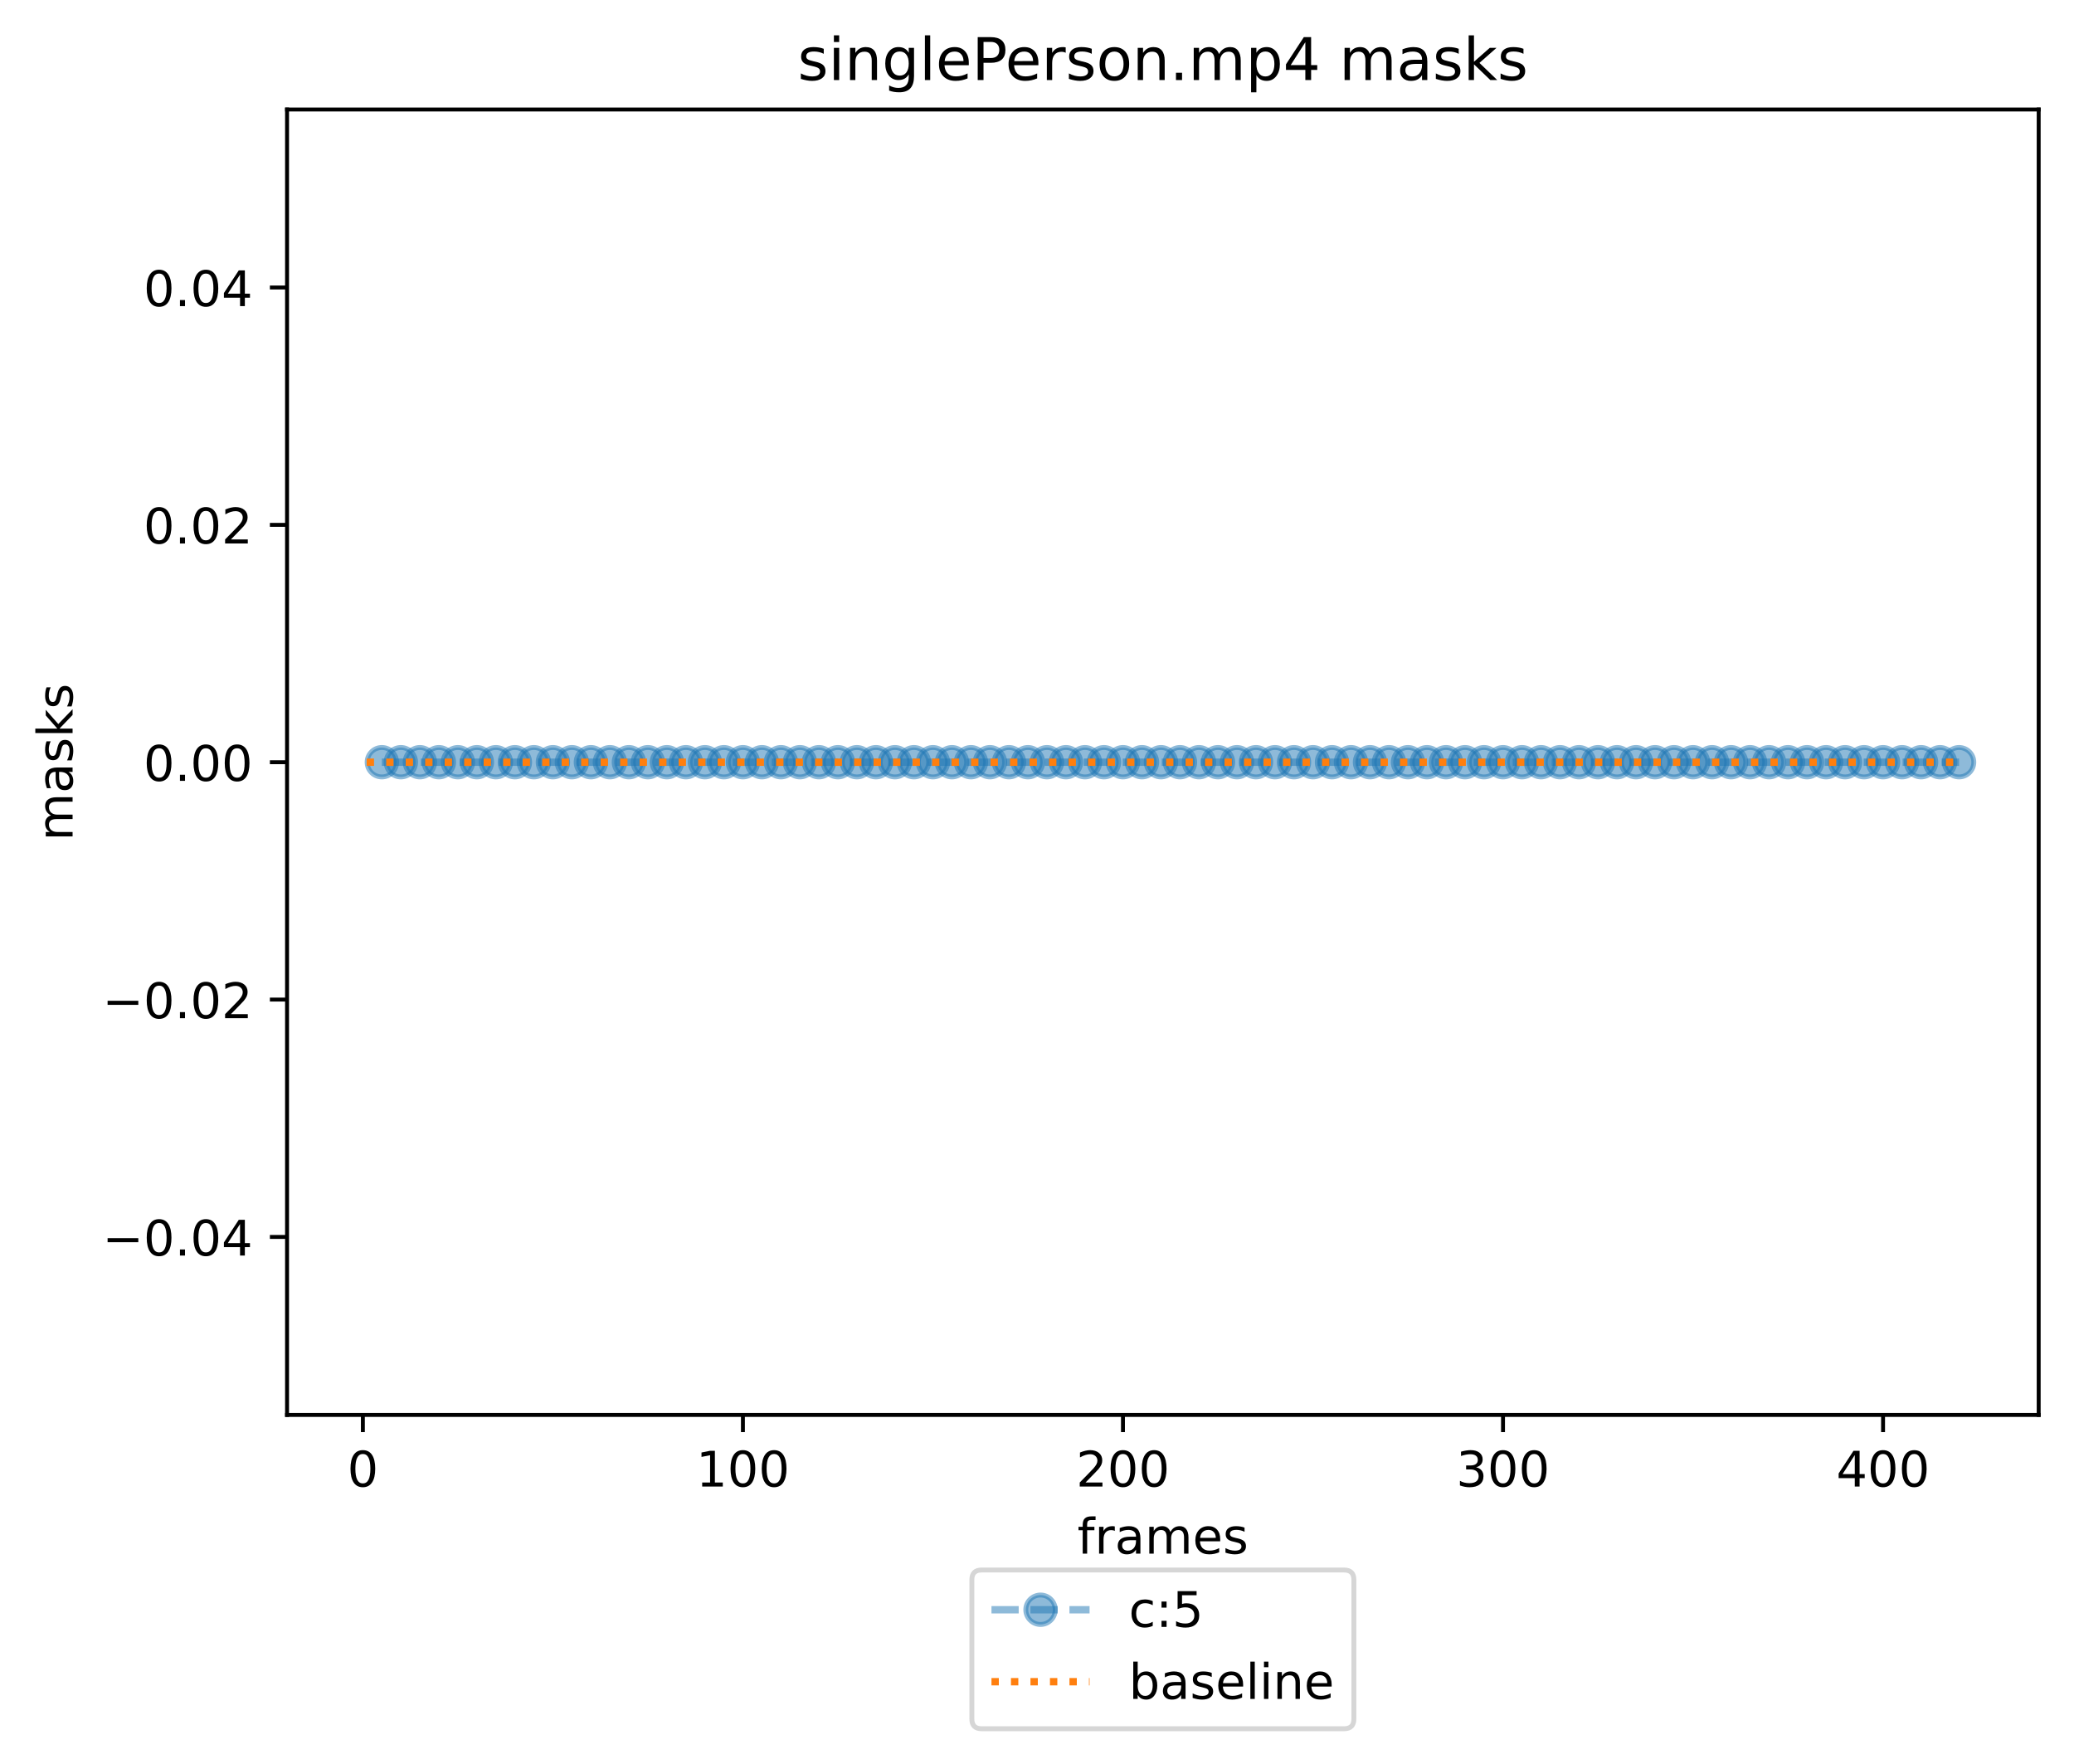 <?xml version="1.0" encoding="utf-8" standalone="no"?>
<!DOCTYPE svg PUBLIC "-//W3C//DTD SVG 1.1//EN"
  "http://www.w3.org/Graphics/SVG/1.1/DTD/svg11.dtd">
<!-- Created with matplotlib (https://matplotlib.org/) -->
<svg height="359.598pt" version="1.1" viewBox="0 0 422.843 359.598" width="422.843pt" xmlns="http://www.w3.org/2000/svg" xmlns:xlink="http://www.w3.org/1999/xlink">
 <defs>
  <style type="text/css">*{stroke-linecap:butt;stroke-linejoin:round;}</style>
 </defs>
 <g id="figure_1">
  <g id="patch_1">
   <path d="M 0 359.598 
L 422.843 359.598 
L 422.843 0 
L 0 0 
z
" style="fill:#ffffff;"/>
  </g>
  <g id="axes_1">
   <g id="patch_2">
    <path d="M 58.523 288.43 
L 415.643 288.43 
L 415.643 22.318 
L 58.523 22.318 
z
" style="fill:#ffffff;"/>
   </g>
   <g id="matplotlib.axis_1">
    <g id="xtick_1">
     <g id="line2d_1">
      <defs>
       <path d="M 0 0 
L 0 3.5 
" id="m4963a1ed75" style="stroke:#000000;stroke-width:0.8;"/>
      </defs>
      <g>
       <use style="stroke:#000000;stroke-width:0.8;" x="73.981" xlink:href="#m4963a1ed75" y="288.43"/>
      </g>
     </g>
     <g id="text_1">
      <!-- 0 -->
      <g transform="translate(70.8 303.029)scale(0.1 -0.1)">
       <defs>
        <path d="M 31.781 66.406 
Q 24.172 66.406 20.328 58.906 
Q 16.5 51.422 16.5 36.375 
Q 16.5 21.391 20.328 13.891 
Q 24.172 6.391 31.781 6.391 
Q 39.453 6.391 43.281 13.891 
Q 47.125 21.391 47.125 36.375 
Q 47.125 51.422 43.281 58.906 
Q 39.453 66.406 31.781 66.406 
z
M 31.781 74.219 
Q 44.047 74.219 50.516 64.516 
Q 56.984 54.828 56.984 36.375 
Q 56.984 17.969 50.516 8.266 
Q 44.047 -1.422 31.781 -1.422 
Q 19.531 -1.422 13.062 8.266 
Q 6.594 17.969 6.594 36.375 
Q 6.594 54.828 13.062 64.516 
Q 19.531 74.219 31.781 74.219 
z
" id="DejaVuSans-48"/>
       </defs>
       <use xlink:href="#DejaVuSans-48"/>
      </g>
     </g>
    </g>
    <g id="xtick_2">
     <g id="line2d_2">
      <g>
       <use style="stroke:#000000;stroke-width:0.8;" x="151.465" xlink:href="#m4963a1ed75" y="288.43"/>
      </g>
     </g>
     <g id="text_2">
      <!-- 100 -->
      <g transform="translate(141.921 303.029)scale(0.1 -0.1)">
       <defs>
        <path d="M 12.406 8.297 
L 28.516 8.297 
L 28.516 63.922 
L 10.984 60.406 
L 10.984 69.391 
L 28.422 72.906 
L 38.281 72.906 
L 38.281 8.297 
L 54.391 8.297 
L 54.391 0 
L 12.406 0 
z
" id="DejaVuSans-49"/>
       </defs>
       <use xlink:href="#DejaVuSans-49"/>
       <use x="63.623" xlink:href="#DejaVuSans-48"/>
       <use x="127.246" xlink:href="#DejaVuSans-48"/>
      </g>
     </g>
    </g>
    <g id="xtick_3">
     <g id="line2d_3">
      <g>
       <use style="stroke:#000000;stroke-width:0.8;" x="228.948" xlink:href="#m4963a1ed75" y="288.43"/>
      </g>
     </g>
     <g id="text_3">
      <!-- 200 -->
      <g transform="translate(219.404 303.029)scale(0.1 -0.1)">
       <defs>
        <path d="M 19.188 8.297 
L 53.609 8.297 
L 53.609 0 
L 7.328 0 
L 7.328 8.297 
Q 12.938 14.109 22.625 23.891 
Q 32.328 33.688 34.812 36.531 
Q 39.547 41.844 41.422 45.531 
Q 43.312 49.219 43.312 52.781 
Q 43.312 58.594 39.234 62.25 
Q 35.156 65.922 28.609 65.922 
Q 23.969 65.922 18.812 64.312 
Q 13.672 62.703 7.812 59.422 
L 7.812 69.391 
Q 13.766 71.781 18.938 73 
Q 24.125 74.219 28.422 74.219 
Q 39.75 74.219 46.484 68.547 
Q 53.219 62.891 53.219 53.422 
Q 53.219 48.922 51.531 44.891 
Q 49.859 40.875 45.406 35.406 
Q 44.188 33.984 37.641 27.219 
Q 31.109 20.453 19.188 8.297 
z
" id="DejaVuSans-50"/>
       </defs>
       <use xlink:href="#DejaVuSans-50"/>
       <use x="63.623" xlink:href="#DejaVuSans-48"/>
       <use x="127.246" xlink:href="#DejaVuSans-48"/>
      </g>
     </g>
    </g>
    <g id="xtick_4">
     <g id="line2d_4">
      <g>
       <use style="stroke:#000000;stroke-width:0.8;" x="306.431" xlink:href="#m4963a1ed75" y="288.43"/>
      </g>
     </g>
     <g id="text_4">
      <!-- 300 -->
      <g transform="translate(296.887 303.029)scale(0.1 -0.1)">
       <defs>
        <path d="M 40.578 39.312 
Q 47.656 37.797 51.625 33 
Q 55.609 28.219 55.609 21.188 
Q 55.609 10.406 48.188 4.484 
Q 40.766 -1.422 27.094 -1.422 
Q 22.516 -1.422 17.656 -0.516 
Q 12.797 0.391 7.625 2.203 
L 7.625 11.719 
Q 11.719 9.328 16.594 8.109 
Q 21.484 6.891 26.812 6.891 
Q 36.078 6.891 40.938 10.547 
Q 45.797 14.203 45.797 21.188 
Q 45.797 27.641 41.281 31.266 
Q 36.766 34.906 28.719 34.906 
L 20.219 34.906 
L 20.219 43.016 
L 29.109 43.016 
Q 36.375 43.016 40.234 45.922 
Q 44.094 48.828 44.094 54.297 
Q 44.094 59.906 40.109 62.906 
Q 36.141 65.922 28.719 65.922 
Q 24.656 65.922 20.016 65.031 
Q 15.375 64.156 9.812 62.312 
L 9.812 71.094 
Q 15.438 72.656 20.344 73.438 
Q 25.25 74.219 29.594 74.219 
Q 40.828 74.219 47.359 69.109 
Q 53.906 64.016 53.906 55.328 
Q 53.906 49.266 50.438 45.094 
Q 46.969 40.922 40.578 39.312 
z
" id="DejaVuSans-51"/>
       </defs>
       <use xlink:href="#DejaVuSans-51"/>
       <use x="63.623" xlink:href="#DejaVuSans-48"/>
       <use x="127.246" xlink:href="#DejaVuSans-48"/>
      </g>
     </g>
    </g>
    <g id="xtick_5">
     <g id="line2d_5">
      <g>
       <use style="stroke:#000000;stroke-width:0.8;" x="383.914" xlink:href="#m4963a1ed75" y="288.43"/>
      </g>
     </g>
     <g id="text_5">
      <!-- 400 -->
      <g transform="translate(374.37 303.029)scale(0.1 -0.1)">
       <defs>
        <path d="M 37.797 64.312 
L 12.891 25.391 
L 37.797 25.391 
z
M 35.203 72.906 
L 47.609 72.906 
L 47.609 25.391 
L 58.016 25.391 
L 58.016 17.188 
L 47.609 17.188 
L 47.609 0 
L 37.797 0 
L 37.797 17.188 
L 4.891 17.188 
L 4.891 26.703 
z
" id="DejaVuSans-52"/>
       </defs>
       <use xlink:href="#DejaVuSans-52"/>
       <use x="63.623" xlink:href="#DejaVuSans-48"/>
       <use x="127.246" xlink:href="#DejaVuSans-48"/>
      </g>
     </g>
    </g>
    <g id="text_6">
     <!-- frames -->
     <g transform="translate(219.652 316.707)scale(0.1 -0.1)">
      <defs>
       <path d="M 37.109 75.984 
L 37.109 68.5 
L 28.516 68.5 
Q 23.688 68.5 21.797 66.547 
Q 19.922 64.594 19.922 59.516 
L 19.922 54.688 
L 34.719 54.688 
L 34.719 47.703 
L 19.922 47.703 
L 19.922 0 
L 10.891 0 
L 10.891 47.703 
L 2.297 47.703 
L 2.297 54.688 
L 10.891 54.688 
L 10.891 58.5 
Q 10.891 67.625 15.141 71.797 
Q 19.391 75.984 28.609 75.984 
z
" id="DejaVuSans-102"/>
       <path d="M 41.109 46.297 
Q 39.594 47.172 37.812 47.578 
Q 36.031 48 33.891 48 
Q 26.266 48 22.188 43.047 
Q 18.109 38.094 18.109 28.812 
L 18.109 0 
L 9.078 0 
L 9.078 54.688 
L 18.109 54.688 
L 18.109 46.188 
Q 20.953 51.172 25.484 53.578 
Q 30.031 56 36.531 56 
Q 37.453 56 38.578 55.875 
Q 39.703 55.766 41.062 55.516 
z
" id="DejaVuSans-114"/>
       <path d="M 34.281 27.484 
Q 23.391 27.484 19.188 25 
Q 14.984 22.516 14.984 16.5 
Q 14.984 11.719 18.141 8.906 
Q 21.297 6.109 26.703 6.109 
Q 34.188 6.109 38.703 11.406 
Q 43.219 16.703 43.219 25.484 
L 43.219 27.484 
z
M 52.203 31.203 
L 52.203 0 
L 43.219 0 
L 43.219 8.297 
Q 40.141 3.328 35.547 0.953 
Q 30.953 -1.422 24.312 -1.422 
Q 15.922 -1.422 10.953 3.297 
Q 6 8.016 6 15.922 
Q 6 25.141 12.172 29.828 
Q 18.359 34.516 30.609 34.516 
L 43.219 34.516 
L 43.219 35.406 
Q 43.219 41.609 39.141 45 
Q 35.062 48.391 27.688 48.391 
Q 23 48.391 18.547 47.266 
Q 14.109 46.141 10.016 43.891 
L 10.016 52.203 
Q 14.938 54.109 19.578 55.047 
Q 24.219 56 28.609 56 
Q 40.484 56 46.344 49.844 
Q 52.203 43.703 52.203 31.203 
z
" id="DejaVuSans-97"/>
       <path d="M 52 44.188 
Q 55.375 50.25 60.062 53.125 
Q 64.75 56 71.094 56 
Q 79.641 56 84.281 50.016 
Q 88.922 44.047 88.922 33.016 
L 88.922 0 
L 79.891 0 
L 79.891 32.719 
Q 79.891 40.578 77.094 44.375 
Q 74.312 48.188 68.609 48.188 
Q 61.625 48.188 57.562 43.547 
Q 53.516 38.922 53.516 30.906 
L 53.516 0 
L 44.484 0 
L 44.484 32.719 
Q 44.484 40.625 41.703 44.406 
Q 38.922 48.188 33.109 48.188 
Q 26.219 48.188 22.156 43.531 
Q 18.109 38.875 18.109 30.906 
L 18.109 0 
L 9.078 0 
L 9.078 54.688 
L 18.109 54.688 
L 18.109 46.188 
Q 21.188 51.219 25.484 53.609 
Q 29.781 56 35.688 56 
Q 41.656 56 45.828 52.969 
Q 50 49.953 52 44.188 
z
" id="DejaVuSans-109"/>
       <path d="M 56.203 29.594 
L 56.203 25.203 
L 14.891 25.203 
Q 15.484 15.922 20.484 11.062 
Q 25.484 6.203 34.422 6.203 
Q 39.594 6.203 44.453 7.469 
Q 49.312 8.734 54.109 11.281 
L 54.109 2.781 
Q 49.266 0.734 44.188 -0.344 
Q 39.109 -1.422 33.891 -1.422 
Q 20.797 -1.422 13.156 6.188 
Q 5.516 13.812 5.516 26.812 
Q 5.516 40.234 12.766 48.109 
Q 20.016 56 32.328 56 
Q 43.359 56 49.781 48.891 
Q 56.203 41.797 56.203 29.594 
z
M 47.219 32.234 
Q 47.125 39.594 43.094 43.984 
Q 39.062 48.391 32.422 48.391 
Q 24.906 48.391 20.391 44.141 
Q 15.875 39.891 15.188 32.172 
z
" id="DejaVuSans-101"/>
       <path d="M 44.281 53.078 
L 44.281 44.578 
Q 40.484 46.531 36.375 47.5 
Q 32.281 48.484 27.875 48.484 
Q 21.188 48.484 17.844 46.438 
Q 14.5 44.391 14.5 40.281 
Q 14.5 37.156 16.891 35.375 
Q 19.281 33.594 26.516 31.984 
L 29.594 31.297 
Q 39.156 29.25 43.188 25.516 
Q 47.219 21.781 47.219 15.094 
Q 47.219 7.469 41.188 3.016 
Q 35.156 -1.422 24.609 -1.422 
Q 20.219 -1.422 15.453 -0.562 
Q 10.688 0.297 5.422 2 
L 5.422 11.281 
Q 10.406 8.688 15.234 7.391 
Q 20.062 6.109 24.812 6.109 
Q 31.156 6.109 34.562 8.281 
Q 37.984 10.453 37.984 14.406 
Q 37.984 18.062 35.516 20.016 
Q 33.062 21.969 24.703 23.781 
L 21.578 24.516 
Q 13.234 26.266 9.516 29.906 
Q 5.812 33.547 5.812 39.891 
Q 5.812 47.609 11.281 51.797 
Q 16.75 56 26.812 56 
Q 31.781 56 36.172 55.266 
Q 40.578 54.547 44.281 53.078 
z
" id="DejaVuSans-115"/>
      </defs>
      <use xlink:href="#DejaVuSans-102"/>
      <use x="35.205" xlink:href="#DejaVuSans-114"/>
      <use x="76.318" xlink:href="#DejaVuSans-97"/>
      <use x="137.598" xlink:href="#DejaVuSans-109"/>
      <use x="235.01" xlink:href="#DejaVuSans-101"/>
      <use x="296.533" xlink:href="#DejaVuSans-115"/>
     </g>
    </g>
   </g>
   <g id="matplotlib.axis_2">
    <g id="ytick_1">
     <g id="line2d_6">
      <defs>
       <path d="M 0 0 
L -3.5 0 
" id="m578eea8a99" style="stroke:#000000;stroke-width:0.8;"/>
      </defs>
      <g>
       <use style="stroke:#000000;stroke-width:0.8;" x="58.523" xlink:href="#m578eea8a99" y="252.142"/>
      </g>
     </g>
     <g id="text_7">
      <!-- −0.04 -->
      <g transform="translate(20.878 255.941)scale(0.1 -0.1)">
       <defs>
        <path d="M 10.594 35.5 
L 73.188 35.5 
L 73.188 27.203 
L 10.594 27.203 
z
" id="DejaVuSans-8722"/>
        <path d="M 10.688 12.406 
L 21 12.406 
L 21 0 
L 10.688 0 
z
" id="DejaVuSans-46"/>
       </defs>
       <use xlink:href="#DejaVuSans-8722"/>
       <use x="83.789" xlink:href="#DejaVuSans-48"/>
       <use x="147.412" xlink:href="#DejaVuSans-46"/>
       <use x="179.199" xlink:href="#DejaVuSans-48"/>
       <use x="242.822" xlink:href="#DejaVuSans-52"/>
      </g>
     </g>
    </g>
    <g id="ytick_2">
     <g id="line2d_7">
      <g>
       <use style="stroke:#000000;stroke-width:0.8;" x="58.523" xlink:href="#m578eea8a99" y="203.758"/>
      </g>
     </g>
     <g id="text_8">
      <!-- −0.02 -->
      <g transform="translate(20.878 207.557)scale(0.1 -0.1)">
       <use xlink:href="#DejaVuSans-8722"/>
       <use x="83.789" xlink:href="#DejaVuSans-48"/>
       <use x="147.412" xlink:href="#DejaVuSans-46"/>
       <use x="179.199" xlink:href="#DejaVuSans-48"/>
       <use x="242.822" xlink:href="#DejaVuSans-50"/>
      </g>
     </g>
    </g>
    <g id="ytick_3">
     <g id="line2d_8">
      <g>
       <use style="stroke:#000000;stroke-width:0.8;" x="58.523" xlink:href="#m578eea8a99" y="155.374"/>
      </g>
     </g>
     <g id="text_9">
      <!-- 0.00 -->
      <g transform="translate(29.258 159.173)scale(0.1 -0.1)">
       <use xlink:href="#DejaVuSans-48"/>
       <use x="63.623" xlink:href="#DejaVuSans-46"/>
       <use x="95.41" xlink:href="#DejaVuSans-48"/>
       <use x="159.033" xlink:href="#DejaVuSans-48"/>
      </g>
     </g>
    </g>
    <g id="ytick_4">
     <g id="line2d_9">
      <g>
       <use style="stroke:#000000;stroke-width:0.8;" x="58.523" xlink:href="#m578eea8a99" y="106.99"/>
      </g>
     </g>
     <g id="text_10">
      <!-- 0.02 -->
      <g transform="translate(29.258 110.789)scale(0.1 -0.1)">
       <use xlink:href="#DejaVuSans-48"/>
       <use x="63.623" xlink:href="#DejaVuSans-46"/>
       <use x="95.41" xlink:href="#DejaVuSans-48"/>
       <use x="159.033" xlink:href="#DejaVuSans-50"/>
      </g>
     </g>
    </g>
    <g id="ytick_5">
     <g id="line2d_10">
      <g>
       <use style="stroke:#000000;stroke-width:0.8;" x="58.523" xlink:href="#m578eea8a99" y="58.606"/>
      </g>
     </g>
     <g id="text_11">
      <!-- 0.04 -->
      <g transform="translate(29.258 62.405)scale(0.1 -0.1)">
       <use xlink:href="#DejaVuSans-48"/>
       <use x="63.623" xlink:href="#DejaVuSans-46"/>
       <use x="95.41" xlink:href="#DejaVuSans-48"/>
       <use x="159.033" xlink:href="#DejaVuSans-52"/>
      </g>
     </g>
    </g>
    <g id="text_12">
     <!-- masks -->
     <g transform="translate(14.798 171.413)rotate(-90)scale(0.1 -0.1)">
      <defs>
       <path d="M 9.078 75.984 
L 18.109 75.984 
L 18.109 31.109 
L 44.922 54.688 
L 56.391 54.688 
L 27.391 29.109 
L 57.625 0 
L 45.906 0 
L 18.109 26.703 
L 18.109 0 
L 9.078 0 
z
" id="DejaVuSans-107"/>
      </defs>
      <use xlink:href="#DejaVuSans-109"/>
      <use x="97.412" xlink:href="#DejaVuSans-97"/>
      <use x="158.691" xlink:href="#DejaVuSans-115"/>
      <use x="210.791" xlink:href="#DejaVuSans-107"/>
      <use x="268.701" xlink:href="#DejaVuSans-115"/>
     </g>
    </g>
   </g>
   <g id="line2d_11">
    <path clip-path="url(#p269ab4697e)" d="M 77.855 155.374 
L 81.73 155.374 
L 85.604 155.374 
L 89.478 155.374 
L 93.352 155.374 
L 97.226 155.374 
L 101.1 155.374 
L 104.975 155.374 
L 108.849 155.374 
L 112.723 155.374 
L 116.597 155.374 
L 120.471 155.374 
L 124.345 155.374 
L 128.22 155.374 
L 132.094 155.374 
L 135.968 155.374 
L 139.842 155.374 
L 143.716 155.374 
L 147.59 155.374 
L 151.465 155.374 
L 155.339 155.374 
L 159.213 155.374 
L 163.087 155.374 
L 166.961 155.374 
L 170.835 155.374 
L 174.709 155.374 
L 178.584 155.374 
L 182.458 155.374 
L 186.332 155.374 
L 190.206 155.374 
L 194.08 155.374 
L 197.954 155.374 
L 201.829 155.374 
L 205.703 155.374 
L 209.577 155.374 
L 213.451 155.374 
L 217.325 155.374 
L 221.199 155.374 
L 225.074 155.374 
L 228.948 155.374 
L 232.822 155.374 
L 236.696 155.374 
L 240.57 155.374 
L 244.444 155.374 
L 248.318 155.374 
L 252.193 155.374 
L 256.067 155.374 
L 259.941 155.374 
L 263.815 155.374 
L 267.689 155.374 
L 271.563 155.374 
L 275.438 155.374 
L 279.312 155.374 
L 283.186 155.374 
L 287.06 155.374 
L 290.934 155.374 
L 294.808 155.374 
L 298.683 155.374 
L 302.557 155.374 
L 306.431 155.374 
L 310.305 155.374 
L 314.179 155.374 
L 318.053 155.374 
L 321.928 155.374 
L 325.802 155.374 
L 329.676 155.374 
L 333.55 155.374 
L 337.424 155.374 
L 341.298 155.374 
L 345.172 155.374 
L 349.047 155.374 
L 352.921 155.374 
L 356.795 155.374 
L 360.669 155.374 
L 364.543 155.374 
L 368.417 155.374 
L 372.292 155.374 
L 376.166 155.374 
L 380.04 155.374 
L 383.914 155.374 
L 387.788 155.374 
L 391.662 155.374 
L 395.537 155.374 
L 399.411 155.374 
" style="fill:none;stroke:#1f77b4;stroke-dasharray:5.55,2.4;stroke-dashoffset:0;stroke-opacity:0.5;stroke-width:1.5;"/>
    <defs>
     <path d="M 0 3 
C 0.796 3 1.559 2.684 2.121 2.121 
C 2.684 1.559 3 0.796 3 0 
C 3 -0.796 2.684 -1.559 2.121 -2.121 
C 1.559 -2.684 0.796 -3 0 -3 
C -0.796 -3 -1.559 -2.684 -2.121 -2.121 
C -2.684 -1.559 -3 -0.796 -3 0 
C -3 0.796 -2.684 1.559 -2.121 2.121 
C -1.559 2.684 -0.796 3 0 3 
z
" id="m09ab91abd8" style="stroke:#1f77b4;stroke-opacity:0.5;"/>
    </defs>
    <g clip-path="url(#p269ab4697e)">
     <use style="fill:#1f77b4;fill-opacity:0.5;stroke:#1f77b4;stroke-opacity:0.5;" x="77.855" xlink:href="#m09ab91abd8" y="155.374"/>
     <use style="fill:#1f77b4;fill-opacity:0.5;stroke:#1f77b4;stroke-opacity:0.5;" x="81.73" xlink:href="#m09ab91abd8" y="155.374"/>
     <use style="fill:#1f77b4;fill-opacity:0.5;stroke:#1f77b4;stroke-opacity:0.5;" x="85.604" xlink:href="#m09ab91abd8" y="155.374"/>
     <use style="fill:#1f77b4;fill-opacity:0.5;stroke:#1f77b4;stroke-opacity:0.5;" x="89.478" xlink:href="#m09ab91abd8" y="155.374"/>
     <use style="fill:#1f77b4;fill-opacity:0.5;stroke:#1f77b4;stroke-opacity:0.5;" x="93.352" xlink:href="#m09ab91abd8" y="155.374"/>
     <use style="fill:#1f77b4;fill-opacity:0.5;stroke:#1f77b4;stroke-opacity:0.5;" x="97.226" xlink:href="#m09ab91abd8" y="155.374"/>
     <use style="fill:#1f77b4;fill-opacity:0.5;stroke:#1f77b4;stroke-opacity:0.5;" x="101.1" xlink:href="#m09ab91abd8" y="155.374"/>
     <use style="fill:#1f77b4;fill-opacity:0.5;stroke:#1f77b4;stroke-opacity:0.5;" x="104.975" xlink:href="#m09ab91abd8" y="155.374"/>
     <use style="fill:#1f77b4;fill-opacity:0.5;stroke:#1f77b4;stroke-opacity:0.5;" x="108.849" xlink:href="#m09ab91abd8" y="155.374"/>
     <use style="fill:#1f77b4;fill-opacity:0.5;stroke:#1f77b4;stroke-opacity:0.5;" x="112.723" xlink:href="#m09ab91abd8" y="155.374"/>
     <use style="fill:#1f77b4;fill-opacity:0.5;stroke:#1f77b4;stroke-opacity:0.5;" x="116.597" xlink:href="#m09ab91abd8" y="155.374"/>
     <use style="fill:#1f77b4;fill-opacity:0.5;stroke:#1f77b4;stroke-opacity:0.5;" x="120.471" xlink:href="#m09ab91abd8" y="155.374"/>
     <use style="fill:#1f77b4;fill-opacity:0.5;stroke:#1f77b4;stroke-opacity:0.5;" x="124.345" xlink:href="#m09ab91abd8" y="155.374"/>
     <use style="fill:#1f77b4;fill-opacity:0.5;stroke:#1f77b4;stroke-opacity:0.5;" x="128.22" xlink:href="#m09ab91abd8" y="155.374"/>
     <use style="fill:#1f77b4;fill-opacity:0.5;stroke:#1f77b4;stroke-opacity:0.5;" x="132.094" xlink:href="#m09ab91abd8" y="155.374"/>
     <use style="fill:#1f77b4;fill-opacity:0.5;stroke:#1f77b4;stroke-opacity:0.5;" x="135.968" xlink:href="#m09ab91abd8" y="155.374"/>
     <use style="fill:#1f77b4;fill-opacity:0.5;stroke:#1f77b4;stroke-opacity:0.5;" x="139.842" xlink:href="#m09ab91abd8" y="155.374"/>
     <use style="fill:#1f77b4;fill-opacity:0.5;stroke:#1f77b4;stroke-opacity:0.5;" x="143.716" xlink:href="#m09ab91abd8" y="155.374"/>
     <use style="fill:#1f77b4;fill-opacity:0.5;stroke:#1f77b4;stroke-opacity:0.5;" x="147.59" xlink:href="#m09ab91abd8" y="155.374"/>
     <use style="fill:#1f77b4;fill-opacity:0.5;stroke:#1f77b4;stroke-opacity:0.5;" x="151.465" xlink:href="#m09ab91abd8" y="155.374"/>
     <use style="fill:#1f77b4;fill-opacity:0.5;stroke:#1f77b4;stroke-opacity:0.5;" x="155.339" xlink:href="#m09ab91abd8" y="155.374"/>
     <use style="fill:#1f77b4;fill-opacity:0.5;stroke:#1f77b4;stroke-opacity:0.5;" x="159.213" xlink:href="#m09ab91abd8" y="155.374"/>
     <use style="fill:#1f77b4;fill-opacity:0.5;stroke:#1f77b4;stroke-opacity:0.5;" x="163.087" xlink:href="#m09ab91abd8" y="155.374"/>
     <use style="fill:#1f77b4;fill-opacity:0.5;stroke:#1f77b4;stroke-opacity:0.5;" x="166.961" xlink:href="#m09ab91abd8" y="155.374"/>
     <use style="fill:#1f77b4;fill-opacity:0.5;stroke:#1f77b4;stroke-opacity:0.5;" x="170.835" xlink:href="#m09ab91abd8" y="155.374"/>
     <use style="fill:#1f77b4;fill-opacity:0.5;stroke:#1f77b4;stroke-opacity:0.5;" x="174.709" xlink:href="#m09ab91abd8" y="155.374"/>
     <use style="fill:#1f77b4;fill-opacity:0.5;stroke:#1f77b4;stroke-opacity:0.5;" x="178.584" xlink:href="#m09ab91abd8" y="155.374"/>
     <use style="fill:#1f77b4;fill-opacity:0.5;stroke:#1f77b4;stroke-opacity:0.5;" x="182.458" xlink:href="#m09ab91abd8" y="155.374"/>
     <use style="fill:#1f77b4;fill-opacity:0.5;stroke:#1f77b4;stroke-opacity:0.5;" x="186.332" xlink:href="#m09ab91abd8" y="155.374"/>
     <use style="fill:#1f77b4;fill-opacity:0.5;stroke:#1f77b4;stroke-opacity:0.5;" x="190.206" xlink:href="#m09ab91abd8" y="155.374"/>
     <use style="fill:#1f77b4;fill-opacity:0.5;stroke:#1f77b4;stroke-opacity:0.5;" x="194.08" xlink:href="#m09ab91abd8" y="155.374"/>
     <use style="fill:#1f77b4;fill-opacity:0.5;stroke:#1f77b4;stroke-opacity:0.5;" x="197.954" xlink:href="#m09ab91abd8" y="155.374"/>
     <use style="fill:#1f77b4;fill-opacity:0.5;stroke:#1f77b4;stroke-opacity:0.5;" x="201.829" xlink:href="#m09ab91abd8" y="155.374"/>
     <use style="fill:#1f77b4;fill-opacity:0.5;stroke:#1f77b4;stroke-opacity:0.5;" x="205.703" xlink:href="#m09ab91abd8" y="155.374"/>
     <use style="fill:#1f77b4;fill-opacity:0.5;stroke:#1f77b4;stroke-opacity:0.5;" x="209.577" xlink:href="#m09ab91abd8" y="155.374"/>
     <use style="fill:#1f77b4;fill-opacity:0.5;stroke:#1f77b4;stroke-opacity:0.5;" x="213.451" xlink:href="#m09ab91abd8" y="155.374"/>
     <use style="fill:#1f77b4;fill-opacity:0.5;stroke:#1f77b4;stroke-opacity:0.5;" x="217.325" xlink:href="#m09ab91abd8" y="155.374"/>
     <use style="fill:#1f77b4;fill-opacity:0.5;stroke:#1f77b4;stroke-opacity:0.5;" x="221.199" xlink:href="#m09ab91abd8" y="155.374"/>
     <use style="fill:#1f77b4;fill-opacity:0.5;stroke:#1f77b4;stroke-opacity:0.5;" x="225.074" xlink:href="#m09ab91abd8" y="155.374"/>
     <use style="fill:#1f77b4;fill-opacity:0.5;stroke:#1f77b4;stroke-opacity:0.5;" x="228.948" xlink:href="#m09ab91abd8" y="155.374"/>
     <use style="fill:#1f77b4;fill-opacity:0.5;stroke:#1f77b4;stroke-opacity:0.5;" x="232.822" xlink:href="#m09ab91abd8" y="155.374"/>
     <use style="fill:#1f77b4;fill-opacity:0.5;stroke:#1f77b4;stroke-opacity:0.5;" x="236.696" xlink:href="#m09ab91abd8" y="155.374"/>
     <use style="fill:#1f77b4;fill-opacity:0.5;stroke:#1f77b4;stroke-opacity:0.5;" x="240.57" xlink:href="#m09ab91abd8" y="155.374"/>
     <use style="fill:#1f77b4;fill-opacity:0.5;stroke:#1f77b4;stroke-opacity:0.5;" x="244.444" xlink:href="#m09ab91abd8" y="155.374"/>
     <use style="fill:#1f77b4;fill-opacity:0.5;stroke:#1f77b4;stroke-opacity:0.5;" x="248.318" xlink:href="#m09ab91abd8" y="155.374"/>
     <use style="fill:#1f77b4;fill-opacity:0.5;stroke:#1f77b4;stroke-opacity:0.5;" x="252.193" xlink:href="#m09ab91abd8" y="155.374"/>
     <use style="fill:#1f77b4;fill-opacity:0.5;stroke:#1f77b4;stroke-opacity:0.5;" x="256.067" xlink:href="#m09ab91abd8" y="155.374"/>
     <use style="fill:#1f77b4;fill-opacity:0.5;stroke:#1f77b4;stroke-opacity:0.5;" x="259.941" xlink:href="#m09ab91abd8" y="155.374"/>
     <use style="fill:#1f77b4;fill-opacity:0.5;stroke:#1f77b4;stroke-opacity:0.5;" x="263.815" xlink:href="#m09ab91abd8" y="155.374"/>
     <use style="fill:#1f77b4;fill-opacity:0.5;stroke:#1f77b4;stroke-opacity:0.5;" x="267.689" xlink:href="#m09ab91abd8" y="155.374"/>
     <use style="fill:#1f77b4;fill-opacity:0.5;stroke:#1f77b4;stroke-opacity:0.5;" x="271.563" xlink:href="#m09ab91abd8" y="155.374"/>
     <use style="fill:#1f77b4;fill-opacity:0.5;stroke:#1f77b4;stroke-opacity:0.5;" x="275.438" xlink:href="#m09ab91abd8" y="155.374"/>
     <use style="fill:#1f77b4;fill-opacity:0.5;stroke:#1f77b4;stroke-opacity:0.5;" x="279.312" xlink:href="#m09ab91abd8" y="155.374"/>
     <use style="fill:#1f77b4;fill-opacity:0.5;stroke:#1f77b4;stroke-opacity:0.5;" x="283.186" xlink:href="#m09ab91abd8" y="155.374"/>
     <use style="fill:#1f77b4;fill-opacity:0.5;stroke:#1f77b4;stroke-opacity:0.5;" x="287.06" xlink:href="#m09ab91abd8" y="155.374"/>
     <use style="fill:#1f77b4;fill-opacity:0.5;stroke:#1f77b4;stroke-opacity:0.5;" x="290.934" xlink:href="#m09ab91abd8" y="155.374"/>
     <use style="fill:#1f77b4;fill-opacity:0.5;stroke:#1f77b4;stroke-opacity:0.5;" x="294.808" xlink:href="#m09ab91abd8" y="155.374"/>
     <use style="fill:#1f77b4;fill-opacity:0.5;stroke:#1f77b4;stroke-opacity:0.5;" x="298.683" xlink:href="#m09ab91abd8" y="155.374"/>
     <use style="fill:#1f77b4;fill-opacity:0.5;stroke:#1f77b4;stroke-opacity:0.5;" x="302.557" xlink:href="#m09ab91abd8" y="155.374"/>
     <use style="fill:#1f77b4;fill-opacity:0.5;stroke:#1f77b4;stroke-opacity:0.5;" x="306.431" xlink:href="#m09ab91abd8" y="155.374"/>
     <use style="fill:#1f77b4;fill-opacity:0.5;stroke:#1f77b4;stroke-opacity:0.5;" x="310.305" xlink:href="#m09ab91abd8" y="155.374"/>
     <use style="fill:#1f77b4;fill-opacity:0.5;stroke:#1f77b4;stroke-opacity:0.5;" x="314.179" xlink:href="#m09ab91abd8" y="155.374"/>
     <use style="fill:#1f77b4;fill-opacity:0.5;stroke:#1f77b4;stroke-opacity:0.5;" x="318.053" xlink:href="#m09ab91abd8" y="155.374"/>
     <use style="fill:#1f77b4;fill-opacity:0.5;stroke:#1f77b4;stroke-opacity:0.5;" x="321.928" xlink:href="#m09ab91abd8" y="155.374"/>
     <use style="fill:#1f77b4;fill-opacity:0.5;stroke:#1f77b4;stroke-opacity:0.5;" x="325.802" xlink:href="#m09ab91abd8" y="155.374"/>
     <use style="fill:#1f77b4;fill-opacity:0.5;stroke:#1f77b4;stroke-opacity:0.5;" x="329.676" xlink:href="#m09ab91abd8" y="155.374"/>
     <use style="fill:#1f77b4;fill-opacity:0.5;stroke:#1f77b4;stroke-opacity:0.5;" x="333.55" xlink:href="#m09ab91abd8" y="155.374"/>
     <use style="fill:#1f77b4;fill-opacity:0.5;stroke:#1f77b4;stroke-opacity:0.5;" x="337.424" xlink:href="#m09ab91abd8" y="155.374"/>
     <use style="fill:#1f77b4;fill-opacity:0.5;stroke:#1f77b4;stroke-opacity:0.5;" x="341.298" xlink:href="#m09ab91abd8" y="155.374"/>
     <use style="fill:#1f77b4;fill-opacity:0.5;stroke:#1f77b4;stroke-opacity:0.5;" x="345.172" xlink:href="#m09ab91abd8" y="155.374"/>
     <use style="fill:#1f77b4;fill-opacity:0.5;stroke:#1f77b4;stroke-opacity:0.5;" x="349.047" xlink:href="#m09ab91abd8" y="155.374"/>
     <use style="fill:#1f77b4;fill-opacity:0.5;stroke:#1f77b4;stroke-opacity:0.5;" x="352.921" xlink:href="#m09ab91abd8" y="155.374"/>
     <use style="fill:#1f77b4;fill-opacity:0.5;stroke:#1f77b4;stroke-opacity:0.5;" x="356.795" xlink:href="#m09ab91abd8" y="155.374"/>
     <use style="fill:#1f77b4;fill-opacity:0.5;stroke:#1f77b4;stroke-opacity:0.5;" x="360.669" xlink:href="#m09ab91abd8" y="155.374"/>
     <use style="fill:#1f77b4;fill-opacity:0.5;stroke:#1f77b4;stroke-opacity:0.5;" x="364.543" xlink:href="#m09ab91abd8" y="155.374"/>
     <use style="fill:#1f77b4;fill-opacity:0.5;stroke:#1f77b4;stroke-opacity:0.5;" x="368.417" xlink:href="#m09ab91abd8" y="155.374"/>
     <use style="fill:#1f77b4;fill-opacity:0.5;stroke:#1f77b4;stroke-opacity:0.5;" x="372.292" xlink:href="#m09ab91abd8" y="155.374"/>
     <use style="fill:#1f77b4;fill-opacity:0.5;stroke:#1f77b4;stroke-opacity:0.5;" x="376.166" xlink:href="#m09ab91abd8" y="155.374"/>
     <use style="fill:#1f77b4;fill-opacity:0.5;stroke:#1f77b4;stroke-opacity:0.5;" x="380.04" xlink:href="#m09ab91abd8" y="155.374"/>
     <use style="fill:#1f77b4;fill-opacity:0.5;stroke:#1f77b4;stroke-opacity:0.5;" x="383.914" xlink:href="#m09ab91abd8" y="155.374"/>
     <use style="fill:#1f77b4;fill-opacity:0.5;stroke:#1f77b4;stroke-opacity:0.5;" x="387.788" xlink:href="#m09ab91abd8" y="155.374"/>
     <use style="fill:#1f77b4;fill-opacity:0.5;stroke:#1f77b4;stroke-opacity:0.5;" x="391.662" xlink:href="#m09ab91abd8" y="155.374"/>
     <use style="fill:#1f77b4;fill-opacity:0.5;stroke:#1f77b4;stroke-opacity:0.5;" x="395.537" xlink:href="#m09ab91abd8" y="155.374"/>
     <use style="fill:#1f77b4;fill-opacity:0.5;stroke:#1f77b4;stroke-opacity:0.5;" x="399.411" xlink:href="#m09ab91abd8" y="155.374"/>
    </g>
   </g>
   <g id="line2d_12">
    <path clip-path="url(#p269ab4697e)" d="M 74.756 155.374 
L 399.411 155.374 
L 399.411 155.374 
" style="fill:none;stroke:#ff7f0e;stroke-dasharray:1.5,2.475;stroke-dashoffset:0;stroke-width:1.5;"/>
   </g>
   <g id="patch_3">
    <path d="M 58.523 288.43 
L 58.523 22.318 
" style="fill:none;stroke:#000000;stroke-linecap:square;stroke-linejoin:miter;stroke-width:0.8;"/>
   </g>
   <g id="patch_4">
    <path d="M 415.643 288.43 
L 415.643 22.318 
" style="fill:none;stroke:#000000;stroke-linecap:square;stroke-linejoin:miter;stroke-width:0.8;"/>
   </g>
   <g id="patch_5">
    <path d="M 58.523 288.43 
L 415.643 288.43 
" style="fill:none;stroke:#000000;stroke-linecap:square;stroke-linejoin:miter;stroke-width:0.8;"/>
   </g>
   <g id="patch_6">
    <path d="M 58.523 22.318 
L 415.643 22.318 
" style="fill:none;stroke:#000000;stroke-linecap:square;stroke-linejoin:miter;stroke-width:0.8;"/>
   </g>
   <g id="text_13">
    <!-- singlePerson.mp4 masks -->
    <g transform="translate(162.631 16.318)scale(0.12 -0.12)">
     <defs>
      <path d="M 9.422 54.688 
L 18.406 54.688 
L 18.406 0 
L 9.422 0 
z
M 9.422 75.984 
L 18.406 75.984 
L 18.406 64.594 
L 9.422 64.594 
z
" id="DejaVuSans-105"/>
      <path d="M 54.891 33.016 
L 54.891 0 
L 45.906 0 
L 45.906 32.719 
Q 45.906 40.484 42.875 44.328 
Q 39.844 48.188 33.797 48.188 
Q 26.516 48.188 22.312 43.547 
Q 18.109 38.922 18.109 30.906 
L 18.109 0 
L 9.078 0 
L 9.078 54.688 
L 18.109 54.688 
L 18.109 46.188 
Q 21.344 51.125 25.703 53.562 
Q 30.078 56 35.797 56 
Q 45.219 56 50.047 50.172 
Q 54.891 44.344 54.891 33.016 
z
" id="DejaVuSans-110"/>
      <path d="M 45.406 27.984 
Q 45.406 37.75 41.375 43.109 
Q 37.359 48.484 30.078 48.484 
Q 22.859 48.484 18.828 43.109 
Q 14.797 37.75 14.797 27.984 
Q 14.797 18.266 18.828 12.891 
Q 22.859 7.516 30.078 7.516 
Q 37.359 7.516 41.375 12.891 
Q 45.406 18.266 45.406 27.984 
z
M 54.391 6.781 
Q 54.391 -7.172 48.188 -13.984 
Q 42 -20.797 29.203 -20.797 
Q 24.469 -20.797 20.266 -20.094 
Q 16.062 -19.391 12.109 -17.922 
L 12.109 -9.188 
Q 16.062 -11.328 19.922 -12.344 
Q 23.781 -13.375 27.781 -13.375 
Q 36.625 -13.375 41.016 -8.766 
Q 45.406 -4.156 45.406 5.172 
L 45.406 9.625 
Q 42.625 4.781 38.281 2.391 
Q 33.938 0 27.875 0 
Q 17.828 0 11.672 7.656 
Q 5.516 15.328 5.516 27.984 
Q 5.516 40.672 11.672 48.328 
Q 17.828 56 27.875 56 
Q 33.938 56 38.281 53.609 
Q 42.625 51.219 45.406 46.391 
L 45.406 54.688 
L 54.391 54.688 
z
" id="DejaVuSans-103"/>
      <path d="M 9.422 75.984 
L 18.406 75.984 
L 18.406 0 
L 9.422 0 
z
" id="DejaVuSans-108"/>
      <path d="M 19.672 64.797 
L 19.672 37.406 
L 32.078 37.406 
Q 38.969 37.406 42.719 40.969 
Q 46.484 44.531 46.484 51.125 
Q 46.484 57.672 42.719 61.234 
Q 38.969 64.797 32.078 64.797 
z
M 9.812 72.906 
L 32.078 72.906 
Q 44.344 72.906 50.609 67.359 
Q 56.891 61.812 56.891 51.125 
Q 56.891 40.328 50.609 34.812 
Q 44.344 29.297 32.078 29.297 
L 19.672 29.297 
L 19.672 0 
L 9.812 0 
z
" id="DejaVuSans-80"/>
      <path d="M 30.609 48.391 
Q 23.391 48.391 19.188 42.75 
Q 14.984 37.109 14.984 27.297 
Q 14.984 17.484 19.156 11.844 
Q 23.344 6.203 30.609 6.203 
Q 37.797 6.203 41.984 11.859 
Q 46.188 17.531 46.188 27.297 
Q 46.188 37.016 41.984 42.703 
Q 37.797 48.391 30.609 48.391 
z
M 30.609 56 
Q 42.328 56 49.016 48.375 
Q 55.719 40.766 55.719 27.297 
Q 55.719 13.875 49.016 6.219 
Q 42.328 -1.422 30.609 -1.422 
Q 18.844 -1.422 12.172 6.219 
Q 5.516 13.875 5.516 27.297 
Q 5.516 40.766 12.172 48.375 
Q 18.844 56 30.609 56 
z
" id="DejaVuSans-111"/>
      <path d="M 18.109 8.203 
L 18.109 -20.797 
L 9.078 -20.797 
L 9.078 54.688 
L 18.109 54.688 
L 18.109 46.391 
Q 20.953 51.266 25.266 53.625 
Q 29.594 56 35.594 56 
Q 45.562 56 51.781 48.094 
Q 58.016 40.188 58.016 27.297 
Q 58.016 14.406 51.781 6.484 
Q 45.562 -1.422 35.594 -1.422 
Q 29.594 -1.422 25.266 0.953 
Q 20.953 3.328 18.109 8.203 
z
M 48.688 27.297 
Q 48.688 37.203 44.609 42.844 
Q 40.531 48.484 33.406 48.484 
Q 26.266 48.484 22.188 42.844 
Q 18.109 37.203 18.109 27.297 
Q 18.109 17.391 22.188 11.75 
Q 26.266 6.109 33.406 6.109 
Q 40.531 6.109 44.609 11.75 
Q 48.688 17.391 48.688 27.297 
z
" id="DejaVuSans-112"/>
      <path id="DejaVuSans-32"/>
     </defs>
     <use xlink:href="#DejaVuSans-115"/>
     <use x="52.1" xlink:href="#DejaVuSans-105"/>
     <use x="79.883" xlink:href="#DejaVuSans-110"/>
     <use x="143.262" xlink:href="#DejaVuSans-103"/>
     <use x="206.738" xlink:href="#DejaVuSans-108"/>
     <use x="234.521" xlink:href="#DejaVuSans-101"/>
     <use x="296.045" xlink:href="#DejaVuSans-80"/>
     <use x="352.723" xlink:href="#DejaVuSans-101"/>
     <use x="414.246" xlink:href="#DejaVuSans-114"/>
     <use x="455.359" xlink:href="#DejaVuSans-115"/>
     <use x="507.459" xlink:href="#DejaVuSans-111"/>
     <use x="568.641" xlink:href="#DejaVuSans-110"/>
     <use x="632.02" xlink:href="#DejaVuSans-46"/>
     <use x="663.807" xlink:href="#DejaVuSans-109"/>
     <use x="761.219" xlink:href="#DejaVuSans-112"/>
     <use x="824.695" xlink:href="#DejaVuSans-52"/>
     <use x="888.318" xlink:href="#DejaVuSans-32"/>
     <use x="920.105" xlink:href="#DejaVuSans-109"/>
     <use x="1017.518" xlink:href="#DejaVuSans-97"/>
     <use x="1078.797" xlink:href="#DejaVuSans-115"/>
     <use x="1130.896" xlink:href="#DejaVuSans-107"/>
     <use x="1188.807" xlink:href="#DejaVuSans-115"/>
    </g>
   </g>
   <g id="legend_1">
    <g id="patch_7">
     <path d="M 200.14 352.398 
L 274.026 352.398 
Q 276.026 352.398 276.026 350.398 
L 276.026 322.041 
Q 276.026 320.041 274.026 320.041 
L 200.14 320.041 
Q 198.14 320.041 198.14 322.041 
L 198.14 350.398 
Q 198.14 352.398 200.14 352.398 
z
" style="fill:#ffffff;opacity:0.8;stroke:#cccccc;stroke-linejoin:miter;"/>
    </g>
    <g id="line2d_13">
     <path d="M 202.14 328.14 
L 222.14 328.14 
" style="fill:none;stroke:#1f77b4;stroke-dasharray:5.55,2.4;stroke-dashoffset:0;stroke-opacity:0.5;stroke-width:1.5;"/>
    </g>
    <g id="line2d_14">
     <g>
      <use style="fill:#1f77b4;fill-opacity:0.5;stroke:#1f77b4;stroke-opacity:0.5;" x="212.14" xlink:href="#m09ab91abd8" y="328.14"/>
     </g>
    </g>
    <g id="text_14">
     <!-- c:5 -->
     <g transform="translate(230.14 331.64)scale(0.1 -0.1)">
      <defs>
       <path d="M 48.781 52.594 
L 48.781 44.188 
Q 44.969 46.297 41.141 47.344 
Q 37.312 48.391 33.406 48.391 
Q 24.656 48.391 19.812 42.844 
Q 14.984 37.312 14.984 27.297 
Q 14.984 17.281 19.812 11.734 
Q 24.656 6.203 33.406 6.203 
Q 37.312 6.203 41.141 7.25 
Q 44.969 8.297 48.781 10.406 
L 48.781 2.094 
Q 45.016 0.344 40.984 -0.531 
Q 36.969 -1.422 32.422 -1.422 
Q 20.062 -1.422 12.781 6.344 
Q 5.516 14.109 5.516 27.297 
Q 5.516 40.672 12.859 48.328 
Q 20.219 56 33.016 56 
Q 37.156 56 41.109 55.141 
Q 45.062 54.297 48.781 52.594 
z
" id="DejaVuSans-99"/>
       <path d="M 11.719 12.406 
L 22.016 12.406 
L 22.016 0 
L 11.719 0 
z
M 11.719 51.703 
L 22.016 51.703 
L 22.016 39.312 
L 11.719 39.312 
z
" id="DejaVuSans-58"/>
       <path d="M 10.797 72.906 
L 49.516 72.906 
L 49.516 64.594 
L 19.828 64.594 
L 19.828 46.734 
Q 21.969 47.469 24.109 47.828 
Q 26.266 48.188 28.422 48.188 
Q 40.625 48.188 47.75 41.5 
Q 54.891 34.812 54.891 23.391 
Q 54.891 11.625 47.562 5.094 
Q 40.234 -1.422 26.906 -1.422 
Q 22.312 -1.422 17.547 -0.641 
Q 12.797 0.141 7.719 1.703 
L 7.719 11.625 
Q 12.109 9.234 16.797 8.062 
Q 21.484 6.891 26.703 6.891 
Q 35.156 6.891 40.078 11.328 
Q 45.016 15.766 45.016 23.391 
Q 45.016 31 40.078 35.438 
Q 35.156 39.891 26.703 39.891 
Q 22.75 39.891 18.812 39.016 
Q 14.891 38.141 10.797 36.281 
z
" id="DejaVuSans-53"/>
      </defs>
      <use xlink:href="#DejaVuSans-99"/>
      <use x="54.98" xlink:href="#DejaVuSans-58"/>
      <use x="88.672" xlink:href="#DejaVuSans-53"/>
     </g>
    </g>
    <g id="line2d_15">
     <path d="M 202.14 342.818 
L 222.14 342.818 
" style="fill:none;stroke:#ff7f0e;stroke-dasharray:1.5,2.475;stroke-dashoffset:0;stroke-width:1.5;"/>
    </g>
    <g id="line2d_16"/>
    <g id="text_15">
     <!-- baseline -->
     <g transform="translate(230.14 346.318)scale(0.1 -0.1)">
      <defs>
       <path d="M 48.688 27.297 
Q 48.688 37.203 44.609 42.844 
Q 40.531 48.484 33.406 48.484 
Q 26.266 48.484 22.188 42.844 
Q 18.109 37.203 18.109 27.297 
Q 18.109 17.391 22.188 11.75 
Q 26.266 6.109 33.406 6.109 
Q 40.531 6.109 44.609 11.75 
Q 48.688 17.391 48.688 27.297 
z
M 18.109 46.391 
Q 20.953 51.266 25.266 53.625 
Q 29.594 56 35.594 56 
Q 45.562 56 51.781 48.094 
Q 58.016 40.188 58.016 27.297 
Q 58.016 14.406 51.781 6.484 
Q 45.562 -1.422 35.594 -1.422 
Q 29.594 -1.422 25.266 0.953 
Q 20.953 3.328 18.109 8.203 
L 18.109 0 
L 9.078 0 
L 9.078 75.984 
L 18.109 75.984 
z
" id="DejaVuSans-98"/>
      </defs>
      <use xlink:href="#DejaVuSans-98"/>
      <use x="63.477" xlink:href="#DejaVuSans-97"/>
      <use x="124.756" xlink:href="#DejaVuSans-115"/>
      <use x="176.855" xlink:href="#DejaVuSans-101"/>
      <use x="238.379" xlink:href="#DejaVuSans-108"/>
      <use x="266.162" xlink:href="#DejaVuSans-105"/>
      <use x="293.945" xlink:href="#DejaVuSans-110"/>
      <use x="357.324" xlink:href="#DejaVuSans-101"/>
     </g>
    </g>
   </g>
  </g>
 </g>
 <defs>
  <clipPath id="p269ab4697e">
   <rect height="266.112" width="357.12" x="58.523" y="22.318"/>
  </clipPath>
 </defs>
</svg>
